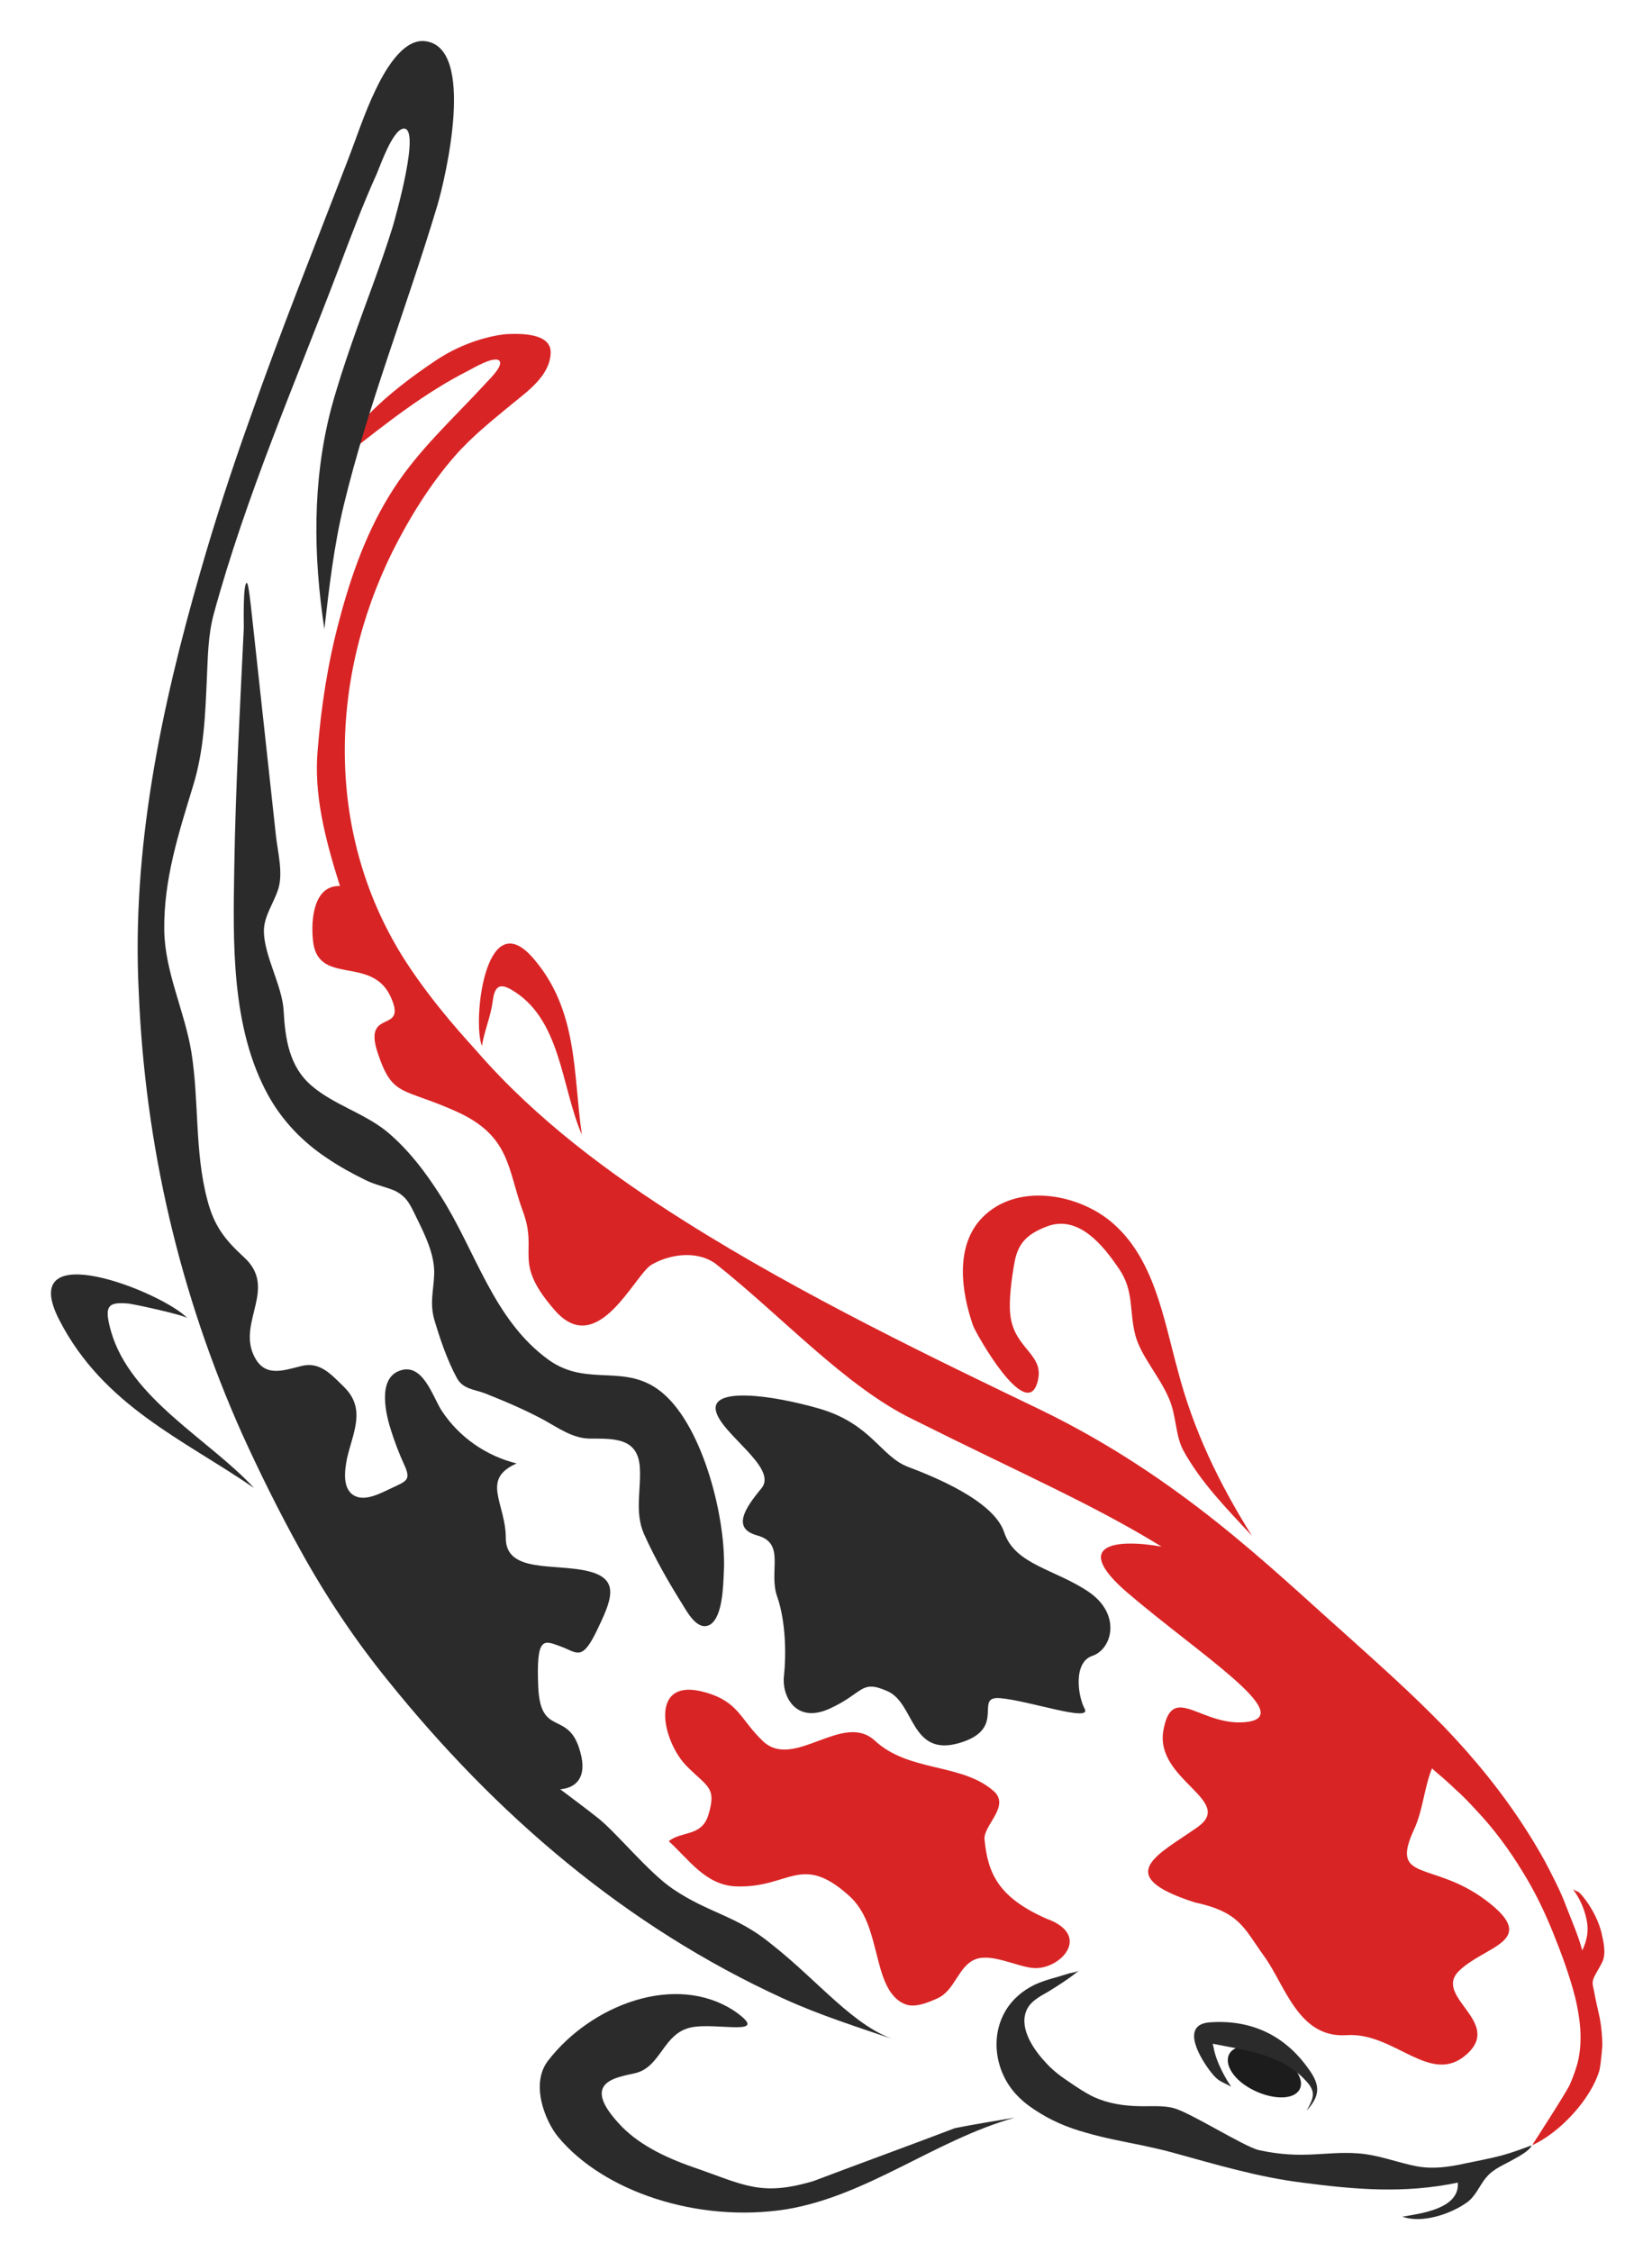 <?xml version="1.0" encoding="utf-8"?>
<!-- Generator: Adobe Illustrator 15.0.0, SVG Export Plug-In . SVG Version: 6.00 Build 0)  -->
<!DOCTYPE svg PUBLIC "-//W3C//DTD SVG 1.1//EN" "http://www.w3.org/Graphics/SVG/1.1/DTD/svg11.dtd">
<svg version="1.1" id="Layer_1" xmlns="http://www.w3.org/2000/svg" xmlns:xlink="http://www.w3.org/1999/xlink" x="0px" y="0px"
	 width="519px" height="707px" viewBox="256 -288 519 707" enable-background="new 256 -288 519 707" xml:space="preserve">
<g>
	<path fill="#1C1C1C" d="M642.6,356.3c2.5-2.9,8.9-2.4,14.8,0.9c5.9,3.4,8.9,8.5,6.5,11.4c-2.3,2.9-9,2.5-15-0.8
		C642.9,364.5,640.2,359.3,642.6,356.3z"/>
	<g>
		<path fill="#2B2B2B" d="M666.5,374.7c2-3.6,3.1-5.7,0.1-9c-7.7-8.7-19.1-9.9-29.6-12c0,0,0.5,2.2,0.5,2.3
			c1.4,5.7,5.3,11.2,5.3,11.2c-3.2-1.8-3.9-1.5-6.3-4.5c-3-3.8-10-14.8-0.7-15.7c12.8-1,23.6,3.7,31.3,14.6
			C671,366.9,670.6,370.2,666.5,374.7z"/>
	</g>
	<path fill="#D92425" d="M759.4,354.3c0-2.8-0.3-5.9-0.8-8.6c-0.6-2.9-1.3-5.6-1.8-8.5c-0.4-1.9-0.8-2.8,0.1-4.6
		c0.8-1.6,1.8-3.1,2.5-4.6c1.3-2.8,0.3-6.5-0.3-9.3c-0.9-3.5-2.6-6.8-4.7-9.8c-0.7-0.9-1.4-1.9-2.3-2.7c-0.5-0.4-1.7-0.7-2-1.1
		c2.2,2.9,3.7,6.3,4.4,9.9c0.7,3.4,0,6.4-1.4,9.4c-1.3-4.8-3.4-9.5-5.2-14.2c-1.8-4.8-4.2-9.3-6.6-13.9c-1.8-3.2-3.6-6.3-5.6-9.4
		c-7.5-11.8-16.3-22.6-26-32.7c-10.1-10.4-21-20.1-31.8-29.8c-22.9-20.3-51.3-48.5-94.7-69.6c-32.4-15.6-75.1-36-112-59.3
		c-23.7-14.9-46.7-32-65.2-53.2c-2.9-3.3-13.4-14.4-22.4-28.2c-25.3-39.1-24.6-87.9-4.3-128.9c5.2-10.4,11.8-21.1,19.5-29.9
		c5.3-6.1,11.7-11.2,18-16.4c5-4.1,11.9-8.9,12.2-16c0.3-6.3-9.3-6.2-13.7-6c-5,0.4-13.7,2.6-21.8,7.9c-8.1,5.3-19.8,14.1-25.5,21.8
		c-2.4,3.3,0.7,5.9-3,8c12.1-9.5,24.4-19.3,38.3-26.3c1.3-0.7,8.1-4.7,9.6-3c1.4,1.7-3.9,6.5-4.8,7.6c-9.8,10.6-20.5,20.3-28.4,32.5
		c-8.2,12.6-13.3,26.9-17.1,41.3c-3.6,13.4-5.7,27.1-6.8,40.8c-1.2,13.7,2.1,27.2,7,42.7c-8.4-0.3-9.1,10.9-8.5,16.8
		c1.2,14.7,18,5,24.2,17.5c6.1,12.6-8.6,3.6-3.9,17.9s7.7,10.9,24.8,18.6c17.1,7.7,16,18.2,20.9,31.4c4.9,13.2-3.5,15.6,10,31
		c13.5,15.5,25.1-11.3,30.4-14.3c5.1-3,13.7-4.8,20-0.4c20.8,16.4,40.8,38.6,62,48.9c34.2,17.1,56.8,26.8,78.2,40
		c-14.4-2.5-28.4-0.8-10.8,14.4c22.6,19.3,52.7,38.3,38.1,40.6c-14.6,2.1-23.9-12.9-26.7,2.7c-2.8,15.6,22.7,22,10.7,30.4
		c-12,8.5-27.4,15.1-0.9,23.6c14.3,3.1,15.4,8,21.9,17c6.5,8.9,10.7,25.8,25.9,24.7c15.1-1,26.3,16.2,37.7,6
		c11.4-10.2-10.6-18-2.5-26.1c8.2-8.1,25.6-9.3,8.7-22.1c-16.9-12.8-30.6-5.5-22.7-22.5c2.8-6.1,3.1-13,5.6-19.1
		c0,0.2,3.2,2.8,3.5,3.1c1.2,1.1,2.5,2.2,3.6,3.3c2.4,2.1,4.6,4.4,6.7,6.7c5.6,5.9,10.4,12.4,14.6,19.3c3.8,6.1,6.9,12.5,9.6,19.2
		c2.7,6.7,5.2,13.4,7,20.5c1.5,6.3,2.3,12.9,1,19.2c-0.6,2.8-1.6,5.4-2.7,8c-1.5,3.1-10.8,17.4-11.5,18.5c-0.1,0-0.2,0.5-0.2,0.5
		c8.5-3.9,18.3-14.3,21-23.5C759,359.6,759.4,354.4,759.4,354.3z"/>
	<path fill="#2B2B2B" d="M493.9,194.1c9.1,2.5,3.4,11.4,6.3,19.3c2.7,7.8,2.8,18.4,2.1,24.7c-0.8,6.1,3.5,15.3,14.3,10.4
		c10.8-4.9,9.7-9.3,18.2-5.5c8.6,3.7,7.2,20.7,22.5,16.3c15.5-4.5,4.2-14.9,13-14.1c9.1,0.8,28.6,7.6,26.5,3.4
		c-2.2-4-3.7-14.7,2.4-16.7c6.2-2.1,9.2-13-1.2-20.1c-10.5-7.1-23.1-8.5-26.5-18.6c-3.2-10-22.2-17.6-30.4-20.7
		c-8.4-3.3-11.4-13.3-27.3-18.1c-15.8-4.6-34.4-6.8-32.9,0.5c1.5,7.3,19.5,17.8,14.4,24.3C489.9,185.7,485.9,191.9,493.9,194.1z"/>
	<path fill="#2B2B2B" d="M375.2,84.2c-1.6-0.5-3-1-4.4-1.7c-4.1-2-8.3-4.3-12.1-6.9c-7.7-5.1-14.1-11.8-18.5-19.8
		c-11.6-21.1-11-47.9-10.6-71.2c0.4-25.2,1.8-50.3,3-75.5c0-1.2-0.3-13.7,0.9-14.1c0.6-0.2,1.4,8.1,1.5,8.9
		c2.6,23.5,5.1,47,7.7,70.6c0.6,5.3,2.3,11.6,0.7,16.7c-1.4,4.4-4.5,8.4-4.5,13.2c0.1,7.8,5.8,17.2,6.2,24.9
		c0.5,8.8,1.7,17.6,8.9,23.7c7,5.9,16.1,8.4,23.3,14.1c6.8,5.6,12.3,12.8,17,20.2c11.2,17.4,16.6,39.1,34.1,51.7
		c12.3,8.8,24.2,0.6,35.8,10.4c13,11,20.1,40.3,19.2,56.3c-0.2,3.9-0.3,13.9-4.3,16.4c-3.8,2.2-7-3.6-8.6-6.2
		c-4.4-7-8.8-14.7-12.2-22.3c-3-6.9-0.8-13.9-1.3-21.1c-0.7-9.1-8.2-8.8-15.5-8.8c-5.6,0-10.1-3.4-14.9-6
		c-5.8-3.1-11.9-5.7-18.2-8.2c-3.4-1.3-7-1.3-8.9-4.9c-3-5.5-5.3-12.3-7.1-18.4c-1.4-5.2-0.2-8.9,0-13.9c0.3-6.3-3-12.8-5.7-18.3
		c-1.9-3.9-2.9-6.3-6.8-8.2C378.4,85.2,376.8,84.7,375.2,84.2z"/>
	<path fill="#2B2B2B" d="M574.8,376.9c-25.2,7.1-46.3,24.6-71.9,28.8c-27.6,4.3-57.3-5.5-71.6-22.8c-4-4.9-8.8-16.6-3.1-23.9
		c13.4-17.4,39.9-27.8,58.5-15.6c12.2,8.5-5.8,3.4-13.7,5.2c-8.7,1.9-9.3,12.3-17.3,14.3c-5.9,1.4-17.4,2.6-5.4,15.7
		c5.6,6.3,14.1,10.6,23.3,13.8c16,5.5,21.3,9.4,38,4.4c14.8-5.6,29.7-11,44.4-16.6C562,379,568.3,378,574.8,376.9z"/>
	<path fill="#D92425" d="M649.3,194.2c-7.8-8.4-16.1-16.8-21.6-26.9c-2.5-4.7-2.1-11-4.5-16.3c-3-7-8.7-13.1-10.5-19.7
		c-2-7.8-0.4-13.8-5-20.7c-4.8-7.1-12.8-17.6-23.1-13.4c-5.6,2.2-8.8,4.9-9.9,11.3c-0.9,5-1.8,11.7-1.3,16.3
		c1.2,11.1,11.4,12.4,8.4,21.6c-3.7,11.6-19-15.3-20.1-18.2c-3.7-10.6-5.8-25.1,3-34c10.6-10.7,29.2-7.6,40,1.1
		c13.9,11.3,16.8,30.6,21.3,46.9C630.9,161,638.9,177.6,649.3,194.2z"/>
	<path fill="#2B2B2B" d="M722.8,395.8c0.1,0,0.1-0.1,0.2-0.2c2.2-2.7,5.6-3.9,8.5-5.6c1.4-0.8,5-2.6,5.7-4.4
		c-0.8,0.3-3.9,1.4-4.4,1.6c-1.7,0.6-3.3,1.1-5.1,1.6c-3.8,1-7.7,1.7-11.5,2.5c-5,1.1-9.9,1.8-15,0.9c-6.3-1.2-12.3-3.7-18.8-4.1
		c-10.1-0.7-17.1,2-30.9-1c-4.7-1.1-21.5-11.8-26.8-13.2c-3.3-0.9-7.4-0.5-10.8-0.6c-4.9-0.1-9.7-0.8-14.3-2.9
		c-2.7-1.3-5.2-3-7.7-4.7c-2.6-1.7-5.1-3.6-7.2-5.9c-3.7-3.9-8.4-10.5-6.4-16.1c1.1-3.2,4.3-4.8,7.1-6.4c3.4-2.1,6.7-4.2,9.7-6.7
		c-0.7,0.6-2.4,0.8-3.2,1c-1.2,0.4-2.4,0.7-3.6,1.1c-2.5,0.7-5,1.4-7.3,2.5c-3.7,1.8-6.9,4.5-9,8c-4.9,8.1-3.4,18.7,2.7,25.8
		c1.8,2.1,4,3.9,6.3,5.4c5.1,3.4,10.3,5.6,16.1,7.2c5.8,1.7,11.8,2.8,17.7,4c3.2,0.7,6.5,1.4,9.7,2.3c13.5,3.7,26.8,7.7,40.6,9.4
		c16.8,2.2,32.1,3.5,48.9,0c0.6,8.3-11.8,9.7-17.4,10.7c6.1,2.2,15-0.8,20-4.3C719.5,401.8,720.7,398.4,722.8,395.8z"/>
	<path fill="#2B2B2B" d="M498.2,322.3c-10.7-8.8-19.6-9.6-30.8-17.2c-7.7-5.2-17.8-17.8-23.7-22.4c-3.8-3-7.7-5.9-11.7-8.9
		c4.9-0.4,8.6-3.7,6.3-11.7c-3.6-13.5-12.5-4.3-13.2-20.4c-0.7-16.1,1.7-14.7,6.9-12.8c5.3,1.9,6.7,4.9,11.4-4.7
		c4.6-9.6,7.8-16.4-2.7-18.9c-10.5-2.5-25.8,0.7-25.8-10.4c0-10.9-8-18.4,3.4-23.4c-9.6-2.4-18-8.2-23.5-16.5
		c-2.8-4.2-5.9-15.4-13.3-12.6c-7.1,2.6-4.2,14.1-2.5,19.2c1.1,3.4,2.4,6.8,3.9,10.1c2.4,5.1,0.8,5.3-3.8,7.5
		c-3.1,1.4-8.1,4.3-11.6,2.5c-4.1-2-3.2-8.1-2.5-11.7c1.8-8.1,6.2-15.6-1-22.6c-3.9-3.8-7.5-8-13.3-6.5c-6.3,1.6-11.9,3.6-15.1-3.6
		c-4.7-10.6,7.6-21-3-30.6c-6.1-5.6-9.4-9.9-11.5-18.1c-4-15.1-2.5-30.9-5-46.4c-2.1-12.7-8.3-25-8.5-38.1
		c-0.2-16,4.5-30.4,9.1-45.5c3.4-11.1,3.8-22.4,4.3-33.9c0.3-6.7,0.4-13.6,2.2-20.1c10.1-37,25.7-72.7,39.3-108.5
		c3.7-9.8,7.5-19.9,11.8-29.4c1.1-2.5,4.9-13.6,8.3-14.3c5.9-1.1-2.4,27.9-3.2,30.7c-3.8,12.3-8.6,24.3-12.8,36.4
		c-2.4,6.9-4.7,13.9-6.6,20.9c-5.9,22.7-5.6,46-2.1,69.1c1.5-13,3-26.1,6.1-38.9c7.7-31.8,20-62.7,29.4-94.1
		c2.5-8.4,12.4-50.1-4.1-51.6c-7.1-0.6-12.8,10.1-15.2,15.1c-3.7,7.6-6.2,15.6-9.3,23.5c-10.2,26.5-20.8,52.9-30.2,79.7
		c-5.7,15.9-11,32.1-15.7,48.5c-12.4,43-21.6,87.1-19.3,132c2,48,12.8,94.5,32.5,138.6c5.6,12.3,11.6,24.4,18.2,36.3
		c8,14.5,17.2,28.3,27.6,41.1c33.9,42.1,74.7,77.2,124.2,99.8c11.8,5.4,23.8,9.1,36,13.3C524.3,348.6,513.5,334.3,498.2,322.3z"/>
	<path fill="#D92425" d="M584.7,314.4c-15.2-6.7-18.4-14.4-19.4-24.9c-0.4-4.4,8.3-10.5,2.8-15.2c-10.1-8.8-26.5-5.8-37.3-15.8
		c-10-9.2-25.4,9.4-35.1,0.2c-7.1-6.7-7.5-12.3-18-15.3c-18.2-5.3-13.8,15.4-5.8,23.3c6.5,6.5,9.3,6.5,6.6,15.3
		c-2.1,6.7-8.5,4.9-12.4,8.1c6.3,5.7,11.6,13.9,21.3,14.2c16.6,0.5,20.2-10.5,35.1,2.7c5.7,5,7.2,12,9,19c1.4,5.3,3.1,13.3,9.2,15.4
		c3,1,7-0.7,9.7-1.9c5.7-2.5,6.6-10.2,12-12.3c5-2,12.9,2.2,18,2.7C588.8,330.8,599.5,319.7,584.7,314.4z"/>
	<path fill="#2B2B2B" d="M335.8,179.2c-21.9-15.1-47.3-25.7-61.2-52.8c-13.9-27.1,32.5-8.7,40.3-0.5c-1-1-16.2-4.3-18.5-4.6
		c-6.6-0.6-7.8,0.7-5.5,8.8C297,151.2,321.8,164,335.8,179.2z"/>
	<path fill="#D92425" d="M438.8,68.3c-2.8-19.1-1-39.4-15.7-55.9C408.3-4,404.4,33,407.4,40.4c0.8-4.9,2.8-9.3,3.4-14.1
		c0.5-3.9,1.7-5.9,5.6-3.7C432.3,31.6,432.2,53,438.8,68.3z"/>
</g>
</svg>
